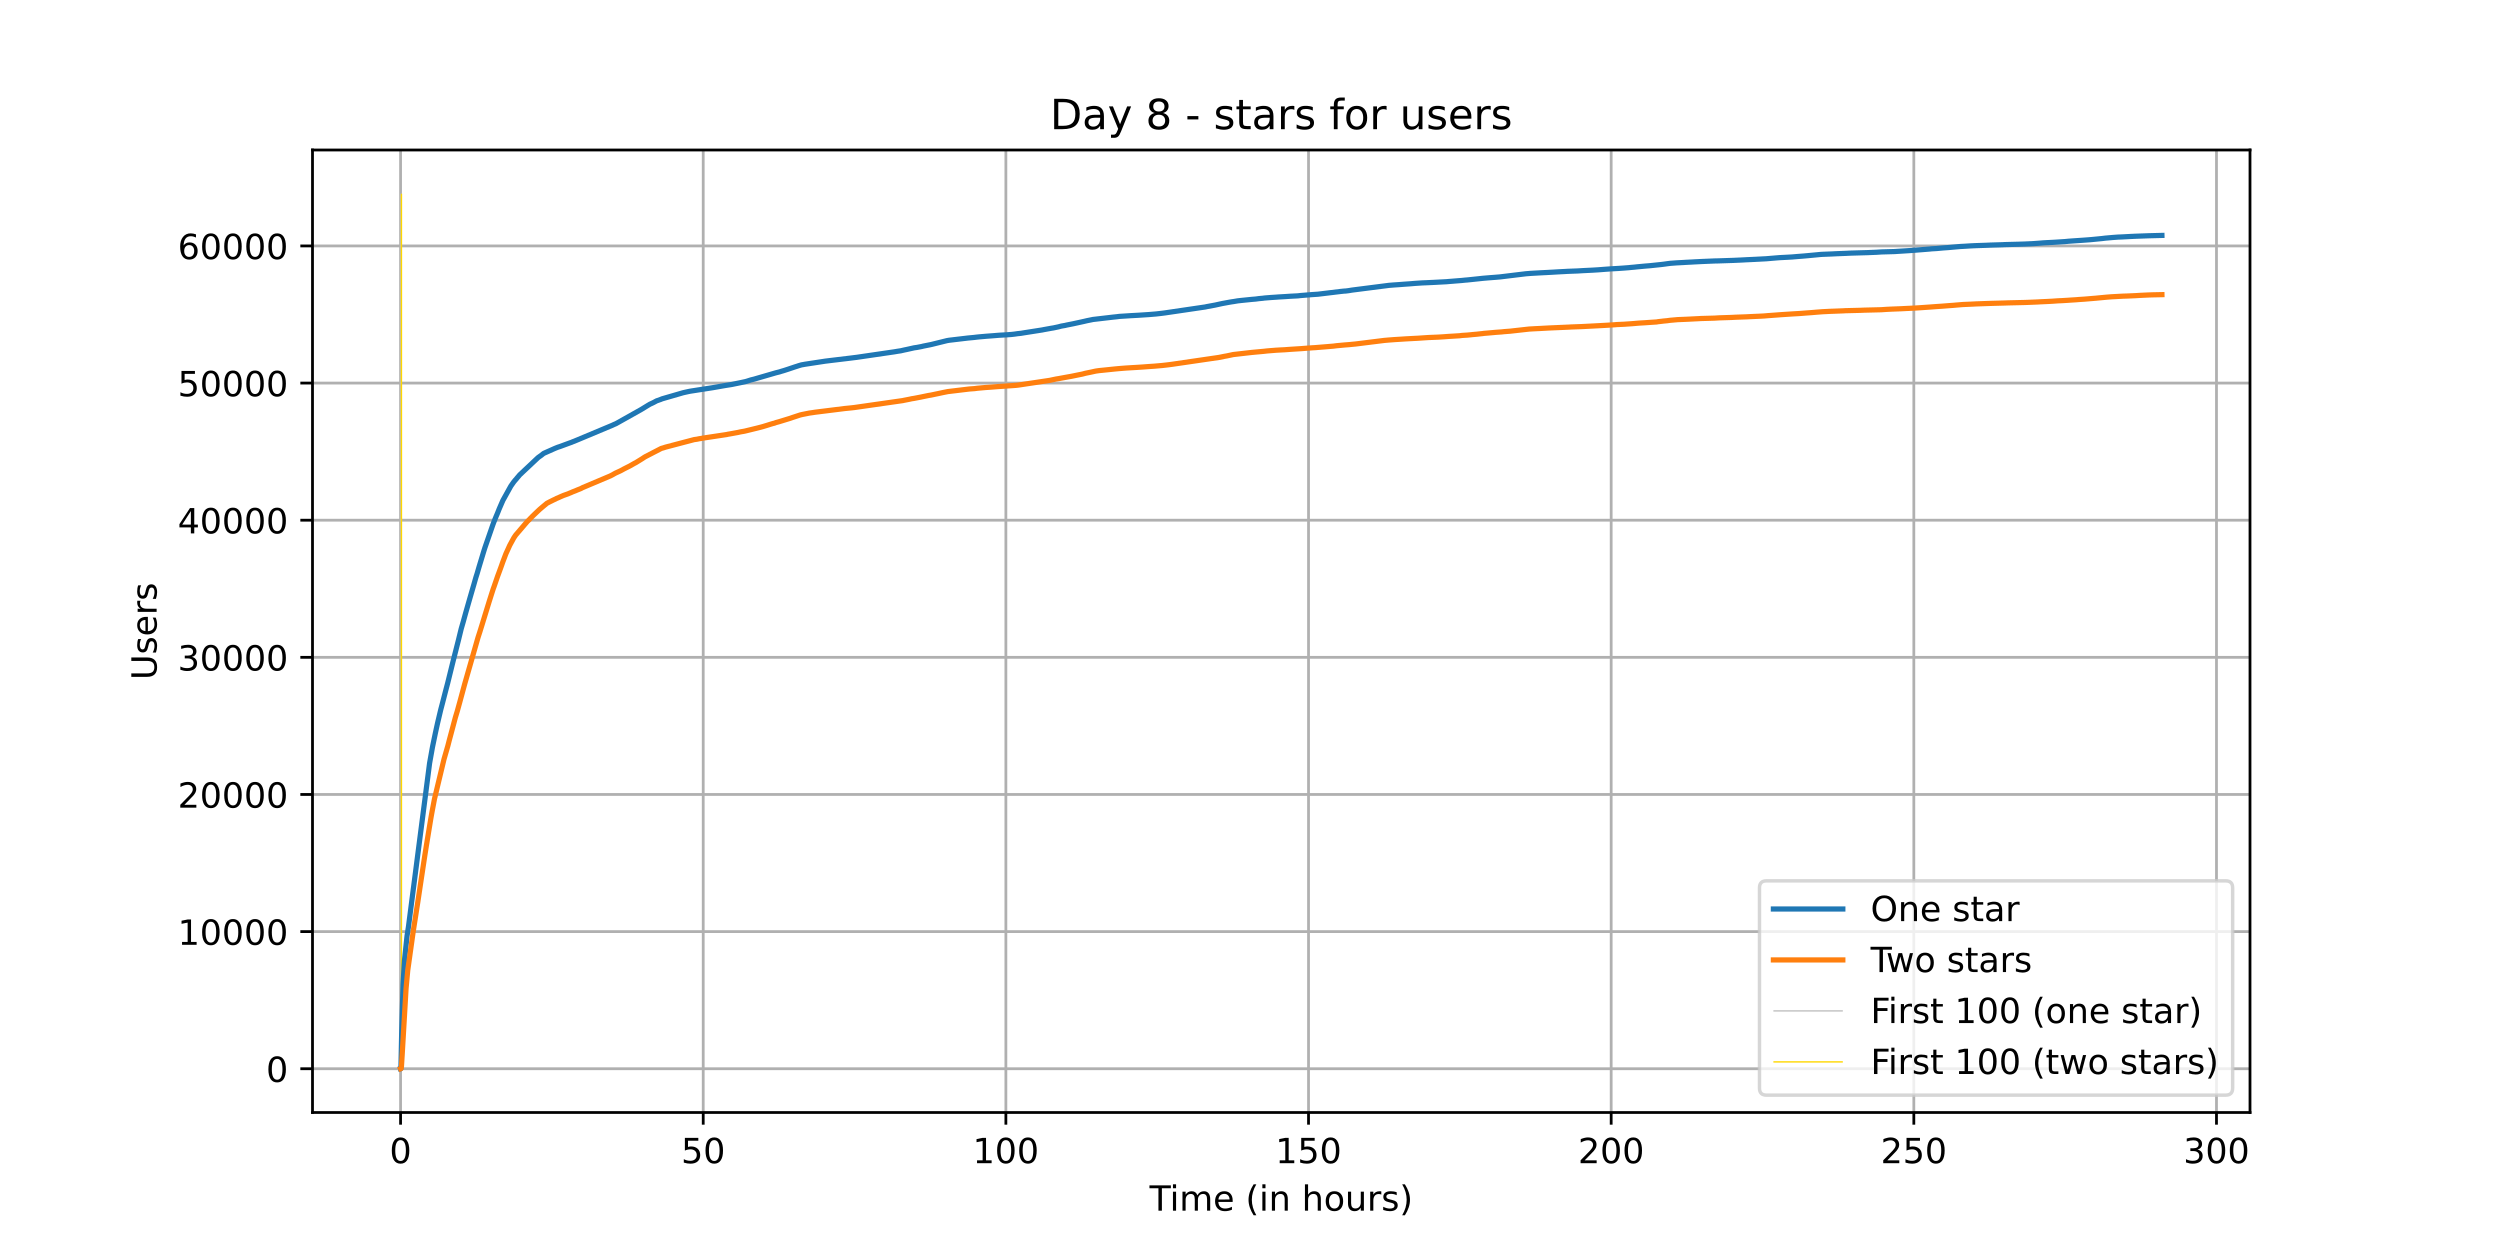 <?xml version="1.0" encoding="utf-8" standalone="no"?>
<!DOCTYPE svg PUBLIC "-//W3C//DTD SVG 1.1//EN"
  "http://www.w3.org/Graphics/SVG/1.1/DTD/svg11.dtd">
<!-- Created with matplotlib (https://matplotlib.org/) -->
<svg height="360pt" version="1.1" viewBox="0 0 720 360" width="720pt" xmlns="http://www.w3.org/2000/svg" xmlns:xlink="http://www.w3.org/1999/xlink">
 <defs>
  <style type="text/css">*{stroke-linecap:butt;stroke-linejoin:round;}</style>
 </defs>
 <g id="figure_1">
  <g id="patch_1">
   <path d="M 0 360 
L 720 360 
L 720 0 
L 0 0 
z
" style="fill:#ffffff;"/>
  </g>
  <g id="axes_1">
   <g id="patch_2">
    <path d="M 90 320.4 
L 648 320.4 
L 648 43.2 
L 90 43.2 
z
" style="fill:#ffffff;"/>
   </g>
   <g id="matplotlib.axis_1">
    <g id="xtick_1">
     <g id="line2d_1">
      <path clip-path="url(#p7a483abfdf)" d="M 115.364 320.4 
L 115.364 43.2 
" style="fill:none;stroke:#b0b0b0;stroke-linecap:square;stroke-width:0.8;"/>
     </g>
     <g id="line2d_2">
      <defs>
       <path d="M 0 0 
L 0 3.5 
" id="md5e79dc724" style="stroke:#000000;stroke-width:0.8;"/>
      </defs>
      <g>
       <use style="stroke:#000000;stroke-width:0.8;" x="115.364" xlink:href="#md5e79dc724" y="320.4"/>
      </g>
     </g>
     <g id="text_1">
      <!-- 0 -->
      <g transform="translate(112.182 334.998)scale(0.1 -0.1)">
       <defs>
        <path d="M 31.781 66.406 
Q 24.172 66.406 20.328 58.906 
Q 16.5 51.422 16.5 36.375 
Q 16.5 21.391 20.328 13.891 
Q 24.172 6.391 31.781 6.391 
Q 39.453 6.391 43.281 13.891 
Q 47.125 21.391 47.125 36.375 
Q 47.125 51.422 43.281 58.906 
Q 39.453 66.406 31.781 66.406 
z
M 31.781 74.219 
Q 44.047 74.219 50.516 64.516 
Q 56.984 54.828 56.984 36.375 
Q 56.984 17.969 50.516 8.266 
Q 44.047 -1.422 31.781 -1.422 
Q 19.531 -1.422 13.062 8.266 
Q 6.594 17.969 6.594 36.375 
Q 6.594 54.828 13.062 64.516 
Q 19.531 74.219 31.781 74.219 
z
" id="DejaVuSans-48"/>
       </defs>
       <use xlink:href="#DejaVuSans-48"/>
      </g>
     </g>
    </g>
    <g id="xtick_2">
     <g id="line2d_3">
      <path clip-path="url(#p7a483abfdf)" d="M 202.527 320.4 
L 202.527 43.2 
" style="fill:none;stroke:#b0b0b0;stroke-linecap:square;stroke-width:0.8;"/>
     </g>
     <g id="line2d_4">
      <g>
       <use style="stroke:#000000;stroke-width:0.8;" x="202.527" xlink:href="#md5e79dc724" y="320.4"/>
      </g>
     </g>
     <g id="text_2">
      <!-- 50 -->
      <g transform="translate(196.165 334.998)scale(0.1 -0.1)">
       <defs>
        <path d="M 10.797 72.906 
L 49.516 72.906 
L 49.516 64.594 
L 19.828 64.594 
L 19.828 46.734 
Q 21.969 47.469 24.109 47.828 
Q 26.266 48.188 28.422 48.188 
Q 40.625 48.188 47.75 41.5 
Q 54.891 34.812 54.891 23.391 
Q 54.891 11.625 47.562 5.094 
Q 40.234 -1.422 26.906 -1.422 
Q 22.312 -1.422 17.547 -0.641 
Q 12.797 0.141 7.719 1.703 
L 7.719 11.625 
Q 12.109 9.234 16.797 8.062 
Q 21.484 6.891 26.703 6.891 
Q 35.156 6.891 40.078 11.328 
Q 45.016 15.766 45.016 23.391 
Q 45.016 31 40.078 35.438 
Q 35.156 39.891 26.703 39.891 
Q 22.75 39.891 18.812 39.016 
Q 14.891 38.141 10.797 36.281 
z
" id="DejaVuSans-53"/>
       </defs>
       <use xlink:href="#DejaVuSans-53"/>
       <use x="63.623" xlink:href="#DejaVuSans-48"/>
      </g>
     </g>
    </g>
    <g id="xtick_3">
     <g id="line2d_5">
      <path clip-path="url(#p7a483abfdf)" d="M 289.691 320.4 
L 289.691 43.2 
" style="fill:none;stroke:#b0b0b0;stroke-linecap:square;stroke-width:0.8;"/>
     </g>
     <g id="line2d_6">
      <g>
       <use style="stroke:#000000;stroke-width:0.8;" x="289.691" xlink:href="#md5e79dc724" y="320.4"/>
      </g>
     </g>
     <g id="text_3">
      <!-- 100 -->
      <g transform="translate(280.147 334.998)scale(0.1 -0.1)">
       <defs>
        <path d="M 12.406 8.297 
L 28.516 8.297 
L 28.516 63.922 
L 10.984 60.406 
L 10.984 69.391 
L 28.422 72.906 
L 38.281 72.906 
L 38.281 8.297 
L 54.391 8.297 
L 54.391 0 
L 12.406 0 
z
" id="DejaVuSans-49"/>
       </defs>
       <use xlink:href="#DejaVuSans-49"/>
       <use x="63.623" xlink:href="#DejaVuSans-48"/>
       <use x="127.246" xlink:href="#DejaVuSans-48"/>
      </g>
     </g>
    </g>
    <g id="xtick_4">
     <g id="line2d_7">
      <path clip-path="url(#p7a483abfdf)" d="M 376.855 320.4 
L 376.855 43.2 
" style="fill:none;stroke:#b0b0b0;stroke-linecap:square;stroke-width:0.8;"/>
     </g>
     <g id="line2d_8">
      <g>
       <use style="stroke:#000000;stroke-width:0.8;" x="376.855" xlink:href="#md5e79dc724" y="320.4"/>
      </g>
     </g>
     <g id="text_4">
      <!-- 150 -->
      <g transform="translate(367.311 334.998)scale(0.1 -0.1)">
       <use xlink:href="#DejaVuSans-49"/>
       <use x="63.623" xlink:href="#DejaVuSans-53"/>
       <use x="127.246" xlink:href="#DejaVuSans-48"/>
      </g>
     </g>
    </g>
    <g id="xtick_5">
     <g id="line2d_9">
      <path clip-path="url(#p7a483abfdf)" d="M 464.018 320.4 
L 464.018 43.2 
" style="fill:none;stroke:#b0b0b0;stroke-linecap:square;stroke-width:0.8;"/>
     </g>
     <g id="line2d_10">
      <g>
       <use style="stroke:#000000;stroke-width:0.8;" x="464.018" xlink:href="#md5e79dc724" y="320.4"/>
      </g>
     </g>
     <g id="text_5">
      <!-- 200 -->
      <g transform="translate(454.475 334.998)scale(0.1 -0.1)">
       <defs>
        <path d="M 19.188 8.297 
L 53.609 8.297 
L 53.609 0 
L 7.328 0 
L 7.328 8.297 
Q 12.938 14.109 22.625 23.891 
Q 32.328 33.688 34.812 36.531 
Q 39.547 41.844 41.422 45.531 
Q 43.312 49.219 43.312 52.781 
Q 43.312 58.594 39.234 62.25 
Q 35.156 65.922 28.609 65.922 
Q 23.969 65.922 18.812 64.312 
Q 13.672 62.703 7.812 59.422 
L 7.812 69.391 
Q 13.766 71.781 18.938 73 
Q 24.125 74.219 28.422 74.219 
Q 39.75 74.219 46.484 68.547 
Q 53.219 62.891 53.219 53.422 
Q 53.219 48.922 51.531 44.891 
Q 49.859 40.875 45.406 35.406 
Q 44.188 33.984 37.641 27.219 
Q 31.109 20.453 19.188 8.297 
z
" id="DejaVuSans-50"/>
       </defs>
       <use xlink:href="#DejaVuSans-50"/>
       <use x="63.623" xlink:href="#DejaVuSans-48"/>
       <use x="127.246" xlink:href="#DejaVuSans-48"/>
      </g>
     </g>
    </g>
    <g id="xtick_6">
     <g id="line2d_11">
      <path clip-path="url(#p7a483abfdf)" d="M 551.182 320.4 
L 551.182 43.2 
" style="fill:none;stroke:#b0b0b0;stroke-linecap:square;stroke-width:0.8;"/>
     </g>
     <g id="line2d_12">
      <g>
       <use style="stroke:#000000;stroke-width:0.8;" x="551.182" xlink:href="#md5e79dc724" y="320.4"/>
      </g>
     </g>
     <g id="text_6">
      <!-- 250 -->
      <g transform="translate(541.638 334.998)scale(0.1 -0.1)">
       <use xlink:href="#DejaVuSans-50"/>
       <use x="63.623" xlink:href="#DejaVuSans-53"/>
       <use x="127.246" xlink:href="#DejaVuSans-48"/>
      </g>
     </g>
    </g>
    <g id="xtick_7">
     <g id="line2d_13">
      <path clip-path="url(#p7a483abfdf)" d="M 638.346 320.4 
L 638.346 43.2 
" style="fill:none;stroke:#b0b0b0;stroke-linecap:square;stroke-width:0.8;"/>
     </g>
     <g id="line2d_14">
      <g>
       <use style="stroke:#000000;stroke-width:0.8;" x="638.346" xlink:href="#md5e79dc724" y="320.4"/>
      </g>
     </g>
     <g id="text_7">
      <!-- 300 -->
      <g transform="translate(628.802 334.998)scale(0.1 -0.1)">
       <defs>
        <path d="M 40.578 39.312 
Q 47.656 37.797 51.625 33 
Q 55.609 28.219 55.609 21.188 
Q 55.609 10.406 48.188 4.484 
Q 40.766 -1.422 27.094 -1.422 
Q 22.516 -1.422 17.656 -0.516 
Q 12.797 0.391 7.625 2.203 
L 7.625 11.719 
Q 11.719 9.328 16.594 8.109 
Q 21.484 6.891 26.812 6.891 
Q 36.078 6.891 40.938 10.547 
Q 45.797 14.203 45.797 21.188 
Q 45.797 27.641 41.281 31.266 
Q 36.766 34.906 28.719 34.906 
L 20.219 34.906 
L 20.219 43.016 
L 29.109 43.016 
Q 36.375 43.016 40.234 45.922 
Q 44.094 48.828 44.094 54.297 
Q 44.094 59.906 40.109 62.906 
Q 36.141 65.922 28.719 65.922 
Q 24.656 65.922 20.016 65.031 
Q 15.375 64.156 9.812 62.312 
L 9.812 71.094 
Q 15.438 72.656 20.344 73.438 
Q 25.25 74.219 29.594 74.219 
Q 40.828 74.219 47.359 69.109 
Q 53.906 64.016 53.906 55.328 
Q 53.906 49.266 50.438 45.094 
Q 46.969 40.922 40.578 39.312 
z
" id="DejaVuSans-51"/>
       </defs>
       <use xlink:href="#DejaVuSans-51"/>
       <use x="63.623" xlink:href="#DejaVuSans-48"/>
       <use x="127.246" xlink:href="#DejaVuSans-48"/>
      </g>
     </g>
    </g>
    <g id="text_8">
     <!-- Time (in hours) -->
     <g transform="translate(331.072 348.677)scale(0.1 -0.1)">
      <defs>
       <path d="M -0.297 72.906 
L 61.375 72.906 
L 61.375 64.594 
L 35.5 64.594 
L 35.5 0 
L 25.594 0 
L 25.594 64.594 
L -0.297 64.594 
z
" id="DejaVuSans-84"/>
       <path d="M 9.422 54.688 
L 18.406 54.688 
L 18.406 0 
L 9.422 0 
z
M 9.422 75.984 
L 18.406 75.984 
L 18.406 64.594 
L 9.422 64.594 
z
" id="DejaVuSans-105"/>
       <path d="M 52 44.188 
Q 55.375 50.25 60.062 53.125 
Q 64.75 56 71.094 56 
Q 79.641 56 84.281 50.016 
Q 88.922 44.047 88.922 33.016 
L 88.922 0 
L 79.891 0 
L 79.891 32.719 
Q 79.891 40.578 77.094 44.375 
Q 74.312 48.188 68.609 48.188 
Q 61.625 48.188 57.562 43.547 
Q 53.516 38.922 53.516 30.906 
L 53.516 0 
L 44.484 0 
L 44.484 32.719 
Q 44.484 40.625 41.703 44.406 
Q 38.922 48.188 33.109 48.188 
Q 26.219 48.188 22.156 43.531 
Q 18.109 38.875 18.109 30.906 
L 18.109 0 
L 9.078 0 
L 9.078 54.688 
L 18.109 54.688 
L 18.109 46.188 
Q 21.188 51.219 25.484 53.609 
Q 29.781 56 35.688 56 
Q 41.656 56 45.828 52.969 
Q 50 49.953 52 44.188 
z
" id="DejaVuSans-109"/>
       <path d="M 56.203 29.594 
L 56.203 25.203 
L 14.891 25.203 
Q 15.484 15.922 20.484 11.062 
Q 25.484 6.203 34.422 6.203 
Q 39.594 6.203 44.453 7.469 
Q 49.312 8.734 54.109 11.281 
L 54.109 2.781 
Q 49.266 0.734 44.188 -0.344 
Q 39.109 -1.422 33.891 -1.422 
Q 20.797 -1.422 13.156 6.188 
Q 5.516 13.812 5.516 26.812 
Q 5.516 40.234 12.766 48.109 
Q 20.016 56 32.328 56 
Q 43.359 56 49.781 48.891 
Q 56.203 41.797 56.203 29.594 
z
M 47.219 32.234 
Q 47.125 39.594 43.094 43.984 
Q 39.062 48.391 32.422 48.391 
Q 24.906 48.391 20.391 44.141 
Q 15.875 39.891 15.188 32.172 
z
" id="DejaVuSans-101"/>
       <path id="DejaVuSans-32"/>
       <path d="M 31 75.875 
Q 24.469 64.656 21.281 53.656 
Q 18.109 42.672 18.109 31.391 
Q 18.109 20.125 21.312 9.062 
Q 24.516 -2 31 -13.188 
L 23.188 -13.188 
Q 15.875 -1.703 12.234 9.375 
Q 8.594 20.453 8.594 31.391 
Q 8.594 42.281 12.203 53.312 
Q 15.828 64.359 23.188 75.875 
z
" id="DejaVuSans-40"/>
       <path d="M 54.891 33.016 
L 54.891 0 
L 45.906 0 
L 45.906 32.719 
Q 45.906 40.484 42.875 44.328 
Q 39.844 48.188 33.797 48.188 
Q 26.516 48.188 22.312 43.547 
Q 18.109 38.922 18.109 30.906 
L 18.109 0 
L 9.078 0 
L 9.078 54.688 
L 18.109 54.688 
L 18.109 46.188 
Q 21.344 51.125 25.703 53.562 
Q 30.078 56 35.797 56 
Q 45.219 56 50.047 50.172 
Q 54.891 44.344 54.891 33.016 
z
" id="DejaVuSans-110"/>
       <path d="M 54.891 33.016 
L 54.891 0 
L 45.906 0 
L 45.906 32.719 
Q 45.906 40.484 42.875 44.328 
Q 39.844 48.188 33.797 48.188 
Q 26.516 48.188 22.312 43.547 
Q 18.109 38.922 18.109 30.906 
L 18.109 0 
L 9.078 0 
L 9.078 75.984 
L 18.109 75.984 
L 18.109 46.188 
Q 21.344 51.125 25.703 53.562 
Q 30.078 56 35.797 56 
Q 45.219 56 50.047 50.172 
Q 54.891 44.344 54.891 33.016 
z
" id="DejaVuSans-104"/>
       <path d="M 30.609 48.391 
Q 23.391 48.391 19.188 42.75 
Q 14.984 37.109 14.984 27.297 
Q 14.984 17.484 19.156 11.844 
Q 23.344 6.203 30.609 6.203 
Q 37.797 6.203 41.984 11.859 
Q 46.188 17.531 46.188 27.297 
Q 46.188 37.016 41.984 42.703 
Q 37.797 48.391 30.609 48.391 
z
M 30.609 56 
Q 42.328 56 49.016 48.375 
Q 55.719 40.766 55.719 27.297 
Q 55.719 13.875 49.016 6.219 
Q 42.328 -1.422 30.609 -1.422 
Q 18.844 -1.422 12.172 6.219 
Q 5.516 13.875 5.516 27.297 
Q 5.516 40.766 12.172 48.375 
Q 18.844 56 30.609 56 
z
" id="DejaVuSans-111"/>
       <path d="M 8.5 21.578 
L 8.5 54.688 
L 17.484 54.688 
L 17.484 21.922 
Q 17.484 14.156 20.5 10.266 
Q 23.531 6.391 29.594 6.391 
Q 36.859 6.391 41.078 11.031 
Q 45.312 15.672 45.312 23.688 
L 45.312 54.688 
L 54.297 54.688 
L 54.297 0 
L 45.312 0 
L 45.312 8.406 
Q 42.047 3.422 37.719 1 
Q 33.406 -1.422 27.688 -1.422 
Q 18.266 -1.422 13.375 4.438 
Q 8.5 10.297 8.5 21.578 
z
M 31.109 56 
z
" id="DejaVuSans-117"/>
       <path d="M 41.109 46.297 
Q 39.594 47.172 37.812 47.578 
Q 36.031 48 33.891 48 
Q 26.266 48 22.188 43.047 
Q 18.109 38.094 18.109 28.812 
L 18.109 0 
L 9.078 0 
L 9.078 54.688 
L 18.109 54.688 
L 18.109 46.188 
Q 20.953 51.172 25.484 53.578 
Q 30.031 56 36.531 56 
Q 37.453 56 38.578 55.875 
Q 39.703 55.766 41.062 55.516 
z
" id="DejaVuSans-114"/>
       <path d="M 44.281 53.078 
L 44.281 44.578 
Q 40.484 46.531 36.375 47.5 
Q 32.281 48.484 27.875 48.484 
Q 21.188 48.484 17.844 46.438 
Q 14.5 44.391 14.5 40.281 
Q 14.5 37.156 16.891 35.375 
Q 19.281 33.594 26.516 31.984 
L 29.594 31.297 
Q 39.156 29.25 43.188 25.516 
Q 47.219 21.781 47.219 15.094 
Q 47.219 7.469 41.188 3.016 
Q 35.156 -1.422 24.609 -1.422 
Q 20.219 -1.422 15.453 -0.562 
Q 10.688 0.297 5.422 2 
L 5.422 11.281 
Q 10.406 8.688 15.234 7.391 
Q 20.062 6.109 24.812 6.109 
Q 31.156 6.109 34.562 8.281 
Q 37.984 10.453 37.984 14.406 
Q 37.984 18.062 35.516 20.016 
Q 33.062 21.969 24.703 23.781 
L 21.578 24.516 
Q 13.234 26.266 9.516 29.906 
Q 5.812 33.547 5.812 39.891 
Q 5.812 47.609 11.281 51.797 
Q 16.75 56 26.812 56 
Q 31.781 56 36.172 55.266 
Q 40.578 54.547 44.281 53.078 
z
" id="DejaVuSans-115"/>
       <path d="M 8.016 75.875 
L 15.828 75.875 
Q 23.141 64.359 26.781 53.312 
Q 30.422 42.281 30.422 31.391 
Q 30.422 20.453 26.781 9.375 
Q 23.141 -1.703 15.828 -13.188 
L 8.016 -13.188 
Q 14.5 -2 17.703 9.062 
Q 20.906 20.125 20.906 31.391 
Q 20.906 42.672 17.703 53.656 
Q 14.5 64.656 8.016 75.875 
z
" id="DejaVuSans-41"/>
      </defs>
      <use xlink:href="#DejaVuSans-84"/>
      <use x="57.959" xlink:href="#DejaVuSans-105"/>
      <use x="85.742" xlink:href="#DejaVuSans-109"/>
      <use x="183.154" xlink:href="#DejaVuSans-101"/>
      <use x="244.678" xlink:href="#DejaVuSans-32"/>
      <use x="276.465" xlink:href="#DejaVuSans-40"/>
      <use x="315.479" xlink:href="#DejaVuSans-105"/>
      <use x="343.262" xlink:href="#DejaVuSans-110"/>
      <use x="406.641" xlink:href="#DejaVuSans-32"/>
      <use x="438.428" xlink:href="#DejaVuSans-104"/>
      <use x="501.807" xlink:href="#DejaVuSans-111"/>
      <use x="562.988" xlink:href="#DejaVuSans-117"/>
      <use x="626.367" xlink:href="#DejaVuSans-114"/>
      <use x="667.48" xlink:href="#DejaVuSans-115"/>
      <use x="719.58" xlink:href="#DejaVuSans-41"/>
     </g>
    </g>
   </g>
   <g id="matplotlib.axis_2">
    <g id="ytick_1">
     <g id="line2d_15">
      <path clip-path="url(#p7a483abfdf)" d="M 90 307.8 
L 648 307.8 
" style="fill:none;stroke:#b0b0b0;stroke-linecap:square;stroke-width:0.8;"/>
     </g>
     <g id="line2d_16">
      <defs>
       <path d="M 0 0 
L -3.5 0 
" id="m612508bf23" style="stroke:#000000;stroke-width:0.8;"/>
      </defs>
      <g>
       <use style="stroke:#000000;stroke-width:0.8;" x="90" xlink:href="#m612508bf23" y="307.8"/>
      </g>
     </g>
     <g id="text_9">
      <!-- 0 -->
      <g transform="translate(76.638 311.599)scale(0.1 -0.1)">
       <use xlink:href="#DejaVuSans-48"/>
      </g>
     </g>
    </g>
    <g id="ytick_2">
     <g id="line2d_17">
      <path clip-path="url(#p7a483abfdf)" d="M 90 268.305 
L 648 268.305 
" style="fill:none;stroke:#b0b0b0;stroke-linecap:square;stroke-width:0.8;"/>
     </g>
     <g id="line2d_18">
      <g>
       <use style="stroke:#000000;stroke-width:0.8;" x="90" xlink:href="#m612508bf23" y="268.305"/>
      </g>
     </g>
     <g id="text_10">
      <!-- 10000 -->
      <g transform="translate(51.188 272.104)scale(0.1 -0.1)">
       <use xlink:href="#DejaVuSans-49"/>
       <use x="63.623" xlink:href="#DejaVuSans-48"/>
       <use x="127.246" xlink:href="#DejaVuSans-48"/>
       <use x="190.869" xlink:href="#DejaVuSans-48"/>
       <use x="254.492" xlink:href="#DejaVuSans-48"/>
      </g>
     </g>
    </g>
    <g id="ytick_3">
     <g id="line2d_19">
      <path clip-path="url(#p7a483abfdf)" d="M 90 228.81 
L 648 228.81 
" style="fill:none;stroke:#b0b0b0;stroke-linecap:square;stroke-width:0.8;"/>
     </g>
     <g id="line2d_20">
      <g>
       <use style="stroke:#000000;stroke-width:0.8;" x="90" xlink:href="#m612508bf23" y="228.81"/>
      </g>
     </g>
     <g id="text_11">
      <!-- 20000 -->
      <g transform="translate(51.188 232.609)scale(0.1 -0.1)">
       <use xlink:href="#DejaVuSans-50"/>
       <use x="63.623" xlink:href="#DejaVuSans-48"/>
       <use x="127.246" xlink:href="#DejaVuSans-48"/>
       <use x="190.869" xlink:href="#DejaVuSans-48"/>
       <use x="254.492" xlink:href="#DejaVuSans-48"/>
      </g>
     </g>
    </g>
    <g id="ytick_4">
     <g id="line2d_21">
      <path clip-path="url(#p7a483abfdf)" d="M 90 189.315 
L 648 189.315 
" style="fill:none;stroke:#b0b0b0;stroke-linecap:square;stroke-width:0.8;"/>
     </g>
     <g id="line2d_22">
      <g>
       <use style="stroke:#000000;stroke-width:0.8;" x="90" xlink:href="#m612508bf23" y="189.315"/>
      </g>
     </g>
     <g id="text_12">
      <!-- 30000 -->
      <g transform="translate(51.188 193.114)scale(0.1 -0.1)">
       <use xlink:href="#DejaVuSans-51"/>
       <use x="63.623" xlink:href="#DejaVuSans-48"/>
       <use x="127.246" xlink:href="#DejaVuSans-48"/>
       <use x="190.869" xlink:href="#DejaVuSans-48"/>
       <use x="254.492" xlink:href="#DejaVuSans-48"/>
      </g>
     </g>
    </g>
    <g id="ytick_5">
     <g id="line2d_23">
      <path clip-path="url(#p7a483abfdf)" d="M 90 149.82 
L 648 149.82 
" style="fill:none;stroke:#b0b0b0;stroke-linecap:square;stroke-width:0.8;"/>
     </g>
     <g id="line2d_24">
      <g>
       <use style="stroke:#000000;stroke-width:0.8;" x="90" xlink:href="#m612508bf23" y="149.82"/>
      </g>
     </g>
     <g id="text_13">
      <!-- 40000 -->
      <g transform="translate(51.188 153.619)scale(0.1 -0.1)">
       <defs>
        <path d="M 37.797 64.312 
L 12.891 25.391 
L 37.797 25.391 
z
M 35.203 72.906 
L 47.609 72.906 
L 47.609 25.391 
L 58.016 25.391 
L 58.016 17.188 
L 47.609 17.188 
L 47.609 0 
L 37.797 0 
L 37.797 17.188 
L 4.891 17.188 
L 4.891 26.703 
z
" id="DejaVuSans-52"/>
       </defs>
       <use xlink:href="#DejaVuSans-52"/>
       <use x="63.623" xlink:href="#DejaVuSans-48"/>
       <use x="127.246" xlink:href="#DejaVuSans-48"/>
       <use x="190.869" xlink:href="#DejaVuSans-48"/>
       <use x="254.492" xlink:href="#DejaVuSans-48"/>
      </g>
     </g>
    </g>
    <g id="ytick_6">
     <g id="line2d_25">
      <path clip-path="url(#p7a483abfdf)" d="M 90 110.324 
L 648 110.324 
" style="fill:none;stroke:#b0b0b0;stroke-linecap:square;stroke-width:0.8;"/>
     </g>
     <g id="line2d_26">
      <g>
       <use style="stroke:#000000;stroke-width:0.8;" x="90" xlink:href="#m612508bf23" y="110.324"/>
      </g>
     </g>
     <g id="text_14">
      <!-- 50000 -->
      <g transform="translate(51.188 114.124)scale(0.1 -0.1)">
       <use xlink:href="#DejaVuSans-53"/>
       <use x="63.623" xlink:href="#DejaVuSans-48"/>
       <use x="127.246" xlink:href="#DejaVuSans-48"/>
       <use x="190.869" xlink:href="#DejaVuSans-48"/>
       <use x="254.492" xlink:href="#DejaVuSans-48"/>
      </g>
     </g>
    </g>
    <g id="ytick_7">
     <g id="line2d_27">
      <path clip-path="url(#p7a483abfdf)" d="M 90 70.829 
L 648 70.829 
" style="fill:none;stroke:#b0b0b0;stroke-linecap:square;stroke-width:0.8;"/>
     </g>
     <g id="line2d_28">
      <g>
       <use style="stroke:#000000;stroke-width:0.8;" x="90" xlink:href="#m612508bf23" y="70.829"/>
      </g>
     </g>
     <g id="text_15">
      <!-- 60000 -->
      <g transform="translate(51.188 74.628)scale(0.1 -0.1)">
       <defs>
        <path d="M 33.016 40.375 
Q 26.375 40.375 22.484 35.828 
Q 18.609 31.297 18.609 23.391 
Q 18.609 15.531 22.484 10.953 
Q 26.375 6.391 33.016 6.391 
Q 39.656 6.391 43.531 10.953 
Q 47.406 15.531 47.406 23.391 
Q 47.406 31.297 43.531 35.828 
Q 39.656 40.375 33.016 40.375 
z
M 52.594 71.297 
L 52.594 62.312 
Q 48.875 64.062 45.094 64.984 
Q 41.312 65.922 37.594 65.922 
Q 27.828 65.922 22.672 59.328 
Q 17.531 52.734 16.797 39.406 
Q 19.672 43.656 24.016 45.922 
Q 28.375 48.188 33.594 48.188 
Q 44.578 48.188 50.953 41.516 
Q 57.328 34.859 57.328 23.391 
Q 57.328 12.156 50.688 5.359 
Q 44.047 -1.422 33.016 -1.422 
Q 20.359 -1.422 13.672 8.266 
Q 6.984 17.969 6.984 36.375 
Q 6.984 53.656 15.188 63.938 
Q 23.391 74.219 37.203 74.219 
Q 40.922 74.219 44.703 73.484 
Q 48.484 72.75 52.594 71.297 
z
" id="DejaVuSans-54"/>
       </defs>
       <use xlink:href="#DejaVuSans-54"/>
       <use x="63.623" xlink:href="#DejaVuSans-48"/>
       <use x="127.246" xlink:href="#DejaVuSans-48"/>
       <use x="190.869" xlink:href="#DejaVuSans-48"/>
       <use x="254.492" xlink:href="#DejaVuSans-48"/>
      </g>
     </g>
    </g>
    <g id="text_16">
     <!-- Users -->
     <g transform="translate(45.108 195.801)rotate(-90)scale(0.1 -0.1)">
      <defs>
       <path d="M 8.688 72.906 
L 18.609 72.906 
L 18.609 28.609 
Q 18.609 16.891 22.844 11.734 
Q 27.094 6.594 36.625 6.594 
Q 46.094 6.594 50.344 11.734 
Q 54.594 16.891 54.594 28.609 
L 54.594 72.906 
L 64.5 72.906 
L 64.5 27.391 
Q 64.5 13.141 57.438 5.859 
Q 50.391 -1.422 36.625 -1.422 
Q 22.797 -1.422 15.734 5.859 
Q 8.688 13.141 8.688 27.391 
z
" id="DejaVuSans-85"/>
      </defs>
      <use xlink:href="#DejaVuSans-85"/>
      <use x="73.193" xlink:href="#DejaVuSans-115"/>
      <use x="125.293" xlink:href="#DejaVuSans-101"/>
      <use x="186.816" xlink:href="#DejaVuSans-114"/>
      <use x="227.93" xlink:href="#DejaVuSans-115"/>
     </g>
    </g>
   </g>
   <g id="LineCollection_1">
    <path clip-path="url(#p7a483abfdf)" d="M 115.474 307.8 
L 115.474 55.8 
" style="fill:none;stroke:#c0c0c0;stroke-width:0.4;"/>
   </g>
   <g id="LineCollection_2">
    <path clip-path="url(#p7a483abfdf)" d="M 115.618 307.8 
L 115.618 55.8 
" style="fill:none;stroke:#ffd700;stroke-width:0.4;"/>
   </g>
   <g id="line2d_29">
    <path clip-path="url(#p7a483abfdf)" d="M 115.364 307.8 
L 115.416 307.792 
L 115.474 307.196 
L 115.675 297.764 
L 116.078 283.483 
L 116.481 276.658 
L 117.23 269.545 
L 117.633 266.926 
L 123.721 219.801 
L 124.556 215.14 
L 125.391 211.108 
L 125.996 208.351 
L 126.947 204.335 
L 127.407 202.593 
L 128.386 198.797 
L 128.934 196.724 
L 130.086 192.052 
L 130.518 190.31 
L 132.015 184.421 
L 132.821 181.119 
L 133.426 179.022 
L 134.118 176.51 
L 135.269 172.486 
L 135.673 171.092 
L 136.422 168.52 
L 137.056 166.293 
L 137.401 165.219 
L 137.92 163.422 
L 139.331 158.757 
L 139.676 157.671 
L 141.952 151.099 
L 142.269 150.254 
L 142.873 148.761 
L 143.219 147.951 
L 143.536 147.161 
L 143.737 146.644 
L 144.832 144.116 
L 147.107 140.017 
L 147.913 138.864 
L 148.432 138.22 
L 148.576 138.089 
L 148.979 137.58 
L 149.383 137.118 
L 149.671 136.766 
L 154.942 131.806 
L 155.288 131.553 
L 155.892 131.126 
L 156.353 130.751 
L 156.612 130.562 
L 159.779 129.152 
L 160.643 128.804 
L 161.219 128.619 
L 164.214 127.517 
L 164.501 127.422 
L 165.019 127.201 
L 165.336 127.09 
L 176.426 122.449 
L 176.713 122.307 
L 177.404 122.011 
L 184.691 117.923 
L 186.592 116.758 
L 187.197 116.399 
L 187.744 116.154 
L 188.263 115.901 
L 189.098 115.451 
L 190.366 115.001 
L 190.653 114.87 
L 196.73 113.109 
L 197.018 113.042 
L 198.285 112.761 
L 198.833 112.655 
L 205.031 111.691 
L 205.493 111.616 
L 208.154 111.146 
L 209.161 110.976 
L 209.853 110.869 
L 210.774 110.723 
L 211.293 110.613 
L 212.819 110.301 
L 213.165 110.23 
L 214.604 109.922 
L 215.04 109.807 
L 216.25 109.42 
L 217.172 109.195 
L 217.488 109.1 
L 223.25 107.425 
L 223.566 107.339 
L 224.489 107.109 
L 225.036 106.932 
L 225.756 106.722 
L 227.082 106.292 
L 228.984 105.652 
L 229.301 105.553 
L 229.619 105.455 
L 229.907 105.352 
L 230.829 105.083 
L 231.405 104.985 
L 231.751 104.918 
L 237.772 103.997 
L 238.031 103.97 
L 238.924 103.859 
L 245.058 103.12 
L 245.922 103.01 
L 246.642 102.923 
L 257.562 101.327 
L 258.599 101.15 
L 259.376 101.039 
L 260.528 100.774 
L 261.075 100.664 
L 263.292 100.17 
L 264.069 100.06 
L 265.451 99.795 
L 265.883 99.684 
L 267.467 99.368 
L 267.813 99.301 
L 268.302 99.195 
L 272.71 98.105 
L 273.343 97.994 
L 278.787 97.35 
L 279.911 97.244 
L 280.516 97.188 
L 281.379 97.082 
L 282.041 97.015 
L 284.172 96.829 
L 285.669 96.718 
L 287.713 96.552 
L 289.671 96.442 
L 291.287 96.327 
L 292.208 96.221 
L 293.043 96.098 
L 293.993 96 
L 294.281 95.952 
L 294.943 95.842 
L 300.213 95.016 
L 300.558 94.941 
L 302.89 94.518 
L 303.351 94.447 
L 304.82 94.135 
L 305.655 93.914 
L 306.749 93.725 
L 307.209 93.614 
L 309.023 93.255 
L 310.981 92.828 
L 312.306 92.536 
L 312.997 92.37 
L 314.465 92.074 
L 314.724 92.014 
L 320.569 91.331 
L 321.635 91.221 
L 322.383 91.122 
L 324.139 91.011 
L 325.697 90.909 
L 327.77 90.798 
L 329.267 90.699 
L 330.937 90.589 
L 332.924 90.423 
L 333.874 90.316 
L 334.594 90.233 
L 335.458 90.123 
L 347.149 88.401 
L 347.524 88.314 
L 349.942 87.867 
L 351.958 87.425 
L 354.175 87.018 
L 354.665 86.935 
L 355.413 86.825 
L 356.45 86.647 
L 357.429 86.536 
L 360.452 86.228 
L 361.69 86.122 
L 362.525 86.007 
L 363.706 85.897 
L 364.137 85.833 
L 366.067 85.679 
L 367.679 85.573 
L 368.226 85.529 
L 370.127 85.419 
L 371.653 85.316 
L 373.784 85.206 
L 374.475 85.123 
L 375.828 85.012 
L 377.902 84.842 
L 379.572 84.732 
L 386.054 83.946 
L 387.062 83.839 
L 387.552 83.815 
L 388.386 83.709 
L 389.423 83.539 
L 400.051 82.18 
L 401.434 82.07 
L 402.96 81.967 
L 404.371 81.856 
L 406.013 81.742 
L 407.251 81.639 
L 407.596 81.611 
L 409.181 81.505 
L 409.699 81.473 
L 410.851 81.426 
L 413.186 81.315 
L 414.485 81.244 
L 416.588 81.134 
L 417.193 81.078 
L 418.546 80.972 
L 419.122 80.924 
L 420.965 80.778 
L 422.001 80.671 
L 422.577 80.628 
L 425.917 80.277 
L 426.925 80.166 
L 427.53 80.111 
L 428.854 80 
L 430.697 79.858 
L 432.022 79.747 
L 432.771 79.656 
L 439.425 78.847 
L 440.779 78.736 
L 442.161 78.657 
L 444.119 78.547 
L 445.358 78.487 
L 447.374 78.377 
L 448.814 78.29 
L 450.858 78.183 
L 451.405 78.148 
L 454.342 78.037 
L 455.81 77.946 
L 458.027 77.836 
L 458.488 77.816 
L 460.302 77.705 
L 462.087 77.567 
L 463.555 77.461 
L 464.103 77.421 
L 466.091 77.31 
L 467.674 77.2 
L 469.085 77.089 
L 469.719 77.022 
L 470.899 76.919 
L 471.303 76.868 
L 473.78 76.635 
L 475.163 76.524 
L 478.534 76.169 
L 479.369 76.062 
L 480.204 75.944 
L 481.097 75.833 
L 482.854 75.703 
L 484.899 75.596 
L 485.446 75.557 
L 487.492 75.454 
L 487.837 75.43 
L 489.996 75.32 
L 491.177 75.269 
L 493.855 75.158 
L 494.805 75.138 
L 498.062 75.028 
L 499.099 74.996 
L 501.575 74.885 
L 502.928 74.81 
L 505.289 74.7 
L 506.585 74.633 
L 508.687 74.522 
L 510.703 74.352 
L 512.028 74.242 
L 512.603 74.198 
L 514.734 74.088 
L 516.117 74.009 
L 517.413 73.898 
L 519.285 73.752 
L 520.524 73.641 
L 523.175 73.393 
L 524.299 73.282 
L 524.817 73.25 
L 527.581 73.14 
L 528.877 73.073 
L 531.67 72.962 
L 532.937 72.899 
L 536.737 72.788 
L 537.745 72.761 
L 540.423 72.65 
L 541.891 72.555 
L 545.721 72.445 
L 546.268 72.405 
L 547.737 72.314 
L 549.493 72.204 
L 551.105 72.089 
L 552.487 71.979 
L 554.388 71.829 
L 555.712 71.722 
L 556.375 71.655 
L 557.786 71.572 
L 558.996 71.461 
L 559.601 71.406 
L 561.128 71.295 
L 563.346 71.098 
L 564.613 70.987 
L 565.939 70.916 
L 567.668 70.806 
L 568.877 70.75 
L 572.074 70.64 
L 573.283 70.584 
L 576.767 70.478 
L 577.286 70.446 
L 581.518 70.336 
L 582.008 70.316 
L 583.016 70.288 
L 585.434 70.178 
L 587.076 70.059 
L 588.4 69.949 
L 588.919 69.917 
L 591.107 69.806 
L 592.517 69.723 
L 594.159 69.613 
L 594.649 69.585 
L 595.743 69.475 
L 597.356 69.36 
L 598.997 69.249 
L 600.667 69.131 
L 602.049 69.024 
L 602.654 68.969 
L 605.418 68.697 
L 606.311 68.586 
L 608.47 68.396 
L 609.939 68.286 
L 611.062 68.242 
L 613.106 68.132 
L 613.624 68.104 
L 614.862 68.045 
L 617.857 67.934 
L 618.951 67.895 
L 622.636 67.8 
L 622.636 67.8 
" style="fill:none;stroke:#1f77b4;stroke-linecap:square;stroke-width:1.5;"/>
   </g>
   <g id="line2d_30">
    <path clip-path="url(#p7a483abfdf)" d="M 115.364 307.8 
L 115.531 307.725 
L 115.618 307.144 
L 115.819 303.91 
L 116.942 284.735 
L 117.431 279.45 
L 119.016 268.175 
L 119.505 265.062 
L 120.342 259.683 
L 121.325 253.139 
L 122.308 246.634 
L 122.828 243.344 
L 123.491 239.3 
L 124.066 235.804 
L 124.383 234.023 
L 125.132 230.085 
L 127.868 218.667 
L 128.991 214.761 
L 129.366 213.296 
L 130.028 210.828 
L 131.151 206.61 
L 131.698 204.805 
L 132.418 202.202 
L 133.83 196.992 
L 137.661 183.623 
L 138.15 182.115 
L 138.841 179.891 
L 139.475 177.818 
L 140.887 173.232 
L 141.693 170.693 
L 142.068 169.535 
L 142.298 168.908 
L 143.334 165.898 
L 143.623 165.124 
L 144.4 162.995 
L 144.774 161.929 
L 145.696 159.492 
L 146.214 158.362 
L 146.819 157.031 
L 147.971 154.918 
L 148.288 154.44 
L 148.518 154.105 
L 151.86 150.191 
L 152.35 149.733 
L 152.638 149.413 
L 153.415 148.619 
L 154.481 147.592 
L 155.432 146.695 
L 156.238 146.008 
L 157.504 144.954 
L 158.368 144.5 
L 158.685 144.349 
L 159.405 143.986 
L 159.952 143.741 
L 160.24 143.575 
L 160.96 143.279 
L 161.277 143.121 
L 162.284 142.687 
L 163.58 142.229 
L 164.069 142.019 
L 164.501 141.849 
L 164.818 141.695 
L 165.739 141.34 
L 166.258 141.115 
L 167.064 140.799 
L 167.323 140.688 
L 167.812 140.428 
L 175.735 137.082 
L 176.483 136.699 
L 176.829 136.494 
L 177.318 136.229 
L 177.923 135.953 
L 178.499 135.688 
L 178.815 135.534 
L 179.593 135.108 
L 180.025 134.886 
L 181.378 134.207 
L 182.56 133.532 
L 182.791 133.405 
L 183.107 133.247 
L 185.008 132.074 
L 185.498 131.743 
L 185.843 131.533 
L 190.423 129.16 
L 191.114 128.962 
L 191.662 128.78 
L 199.927 126.604 
L 200.734 126.494 
L 201.338 126.363 
L 202.059 126.257 
L 202.578 126.158 
L 209.277 125.147 
L 209.651 125.06 
L 210.313 124.949 
L 212.646 124.523 
L 213.049 124.424 
L 213.596 124.318 
L 214.057 124.246 
L 214.604 124.136 
L 218.064 123.291 
L 218.986 123.054 
L 219.793 122.836 
L 220.139 122.726 
L 220.801 122.528 
L 221.953 122.165 
L 222.645 121.96 
L 223.019 121.877 
L 223.451 121.707 
L 224.344 121.462 
L 227.63 120.455 
L 228.264 120.23 
L 230.455 119.511 
L 231.088 119.365 
L 232.731 119.037 
L 233.077 118.966 
L 233.854 118.859 
L 234.776 118.717 
L 243.244 117.659 
L 244.367 117.548 
L 245.001 117.485 
L 246.008 117.374 
L 259.981 115.372 
L 260.24 115.313 
L 261.968 114.973 
L 262.543 114.843 
L 263.263 114.732 
L 265.192 114.361 
L 265.768 114.238 
L 267.439 113.895 
L 268.13 113.784 
L 269.513 113.492 
L 270.06 113.381 
L 271.471 113.077 
L 272.969 112.777 
L 279.162 112.031 
L 280.688 111.92 
L 281.494 111.813 
L 283.769 111.608 
L 285.352 111.501 
L 285.928 111.454 
L 287.195 111.351 
L 287.54 111.324 
L 289.239 111.221 
L 289.614 111.181 
L 291.056 111.091 
L 292.611 110.98 
L 293.331 110.897 
L 302.315 109.546 
L 304.157 109.159 
L 304.849 109.049 
L 307.353 108.591 
L 308.534 108.381 
L 310.117 108.057 
L 311.73 107.734 
L 312.594 107.504 
L 314.206 107.173 
L 315.444 106.9 
L 315.761 106.845 
L 316.567 106.73 
L 317.69 106.62 
L 321.116 106.264 
L 322.296 106.154 
L 324.168 106.004 
L 325.956 105.893 
L 327.338 105.814 
L 329.037 105.703 
L 330.764 105.573 
L 332.406 105.463 
L 334.68 105.265 
L 335.602 105.162 
L 336.005 105.115 
L 336.725 105.028 
L 337.56 104.918 
L 351.036 102.943 
L 352.649 102.619 
L 353.282 102.512 
L 355.183 102.109 
L 360.452 101.505 
L 361.633 101.395 
L 363.936 101.185 
L 364.858 101.079 
L 365.433 101.027 
L 366.844 100.917 
L 367.449 100.865 
L 369.321 100.759 
L 369.781 100.743 
L 371.538 100.613 
L 373.265 100.502 
L 374.762 100.407 
L 376.634 100.261 
L 378.19 100.15 
L 378.679 100.127 
L 380.639 99.965 
L 382.023 99.854 
L 384.038 99.684 
L 384.873 99.574 
L 387.293 99.349 
L 388.675 99.242 
L 389.308 99.175 
L 390.46 99.064 
L 398.64 98.045 
L 399.878 97.935 
L 401.664 97.8 
L 403.45 97.69 
L 404.948 97.591 
L 407.021 97.481 
L 408.287 97.417 
L 409.929 97.307 
L 411.427 97.208 
L 414.168 97.097 
L 415.667 97.003 
L 417.164 96.892 
L 418.604 96.805 
L 420.331 96.699 
L 421.08 96.604 
L 422.548 96.513 
L 423.671 96.406 
L 424.075 96.359 
L 425.312 96.252 
L 426.004 96.173 
L 427.012 96.067 
L 427.328 96.015 
L 428.653 95.905 
L 430.899 95.703 
L 432.483 95.593 
L 433.174 95.514 
L 434.988 95.375 
L 435.939 95.265 
L 440.404 94.767 
L 442.363 94.657 
L 443.572 94.601 
L 445.531 94.491 
L 446.05 94.463 
L 448.583 94.353 
L 449.764 94.301 
L 452.067 94.199 
L 452.412 94.171 
L 455.465 94.06 
L 456.731 93.997 
L 458.834 93.887 
L 460.129 93.819 
L 462.144 93.709 
L 463.555 93.626 
L 465.168 93.519 
L 465.544 93.48 
L 467.933 93.373 
L 468.279 93.341 
L 469.949 93.231 
L 471.994 93.057 
L 473.809 92.947 
L 475.394 92.836 
L 477.093 92.725 
L 477.583 92.638 
L 478.592 92.528 
L 479.024 92.469 
L 480.147 92.362 
L 480.953 92.251 
L 483.171 92.054 
L 485.878 91.943 
L 487.174 91.876 
L 489.334 91.766 
L 489.853 91.734 
L 493.74 91.623 
L 495.179 91.537 
L 498.609 91.426 
L 499.905 91.359 
L 502.957 91.248 
L 504.253 91.181 
L 506.758 91.071 
L 508.082 90.999 
L 509.292 90.893 
L 509.811 90.861 
L 511.279 90.751 
L 513.064 90.616 
L 514.763 90.506 
L 516.232 90.411 
L 518.133 90.3 
L 518.68 90.261 
L 520.092 90.15 
L 521.849 90.02 
L 523.146 89.909 
L 524.904 89.775 
L 527.092 89.664 
L 528.186 89.625 
L 530.921 89.518 
L 531.439 89.483 
L 535.758 89.372 
L 536.91 89.325 
L 541.373 89.214 
L 541.833 89.198 
L 543.474 89.088 
L 544.713 89.029 
L 547.535 88.918 
L 548.831 88.851 
L 551.192 88.74 
L 552.66 88.649 
L 554.272 88.539 
L 555.856 88.428 
L 557.584 88.298 
L 559.255 88.187 
L 561.156 88.037 
L 562.684 87.927 
L 563.318 87.867 
L 565.306 87.702 
L 567.869 87.591 
L 569.165 87.524 
L 572.247 87.413 
L 573.312 87.378 
L 577.286 87.267 
L 578.38 87.228 
L 583.073 87.117 
L 584.168 87.078 
L 586.759 86.971 
L 587.508 86.927 
L 589.84 86.817 
L 591.164 86.746 
L 592.69 86.635 
L 593.871 86.584 
L 595.656 86.477 
L 596.233 86.434 
L 597.989 86.323 
L 598.594 86.268 
L 600.293 86.157 
L 602.28 85.991 
L 603.576 85.885 
L 604.209 85.822 
L 606.714 85.585 
L 608.125 85.474 
L 609.449 85.403 
L 611.493 85.292 
L 612.53 85.261 
L 615.006 85.15 
L 616.446 85.063 
L 618.778 84.953 
L 619.844 84.917 
L 622.636 84.858 
L 622.636 84.858 
" style="fill:none;stroke:#ff7f0e;stroke-linecap:square;stroke-width:1.5;"/>
   </g>
   <g id="patch_3">
    <path d="M 90 320.4 
L 90 43.2 
" style="fill:none;stroke:#000000;stroke-linecap:square;stroke-linejoin:miter;stroke-width:0.8;"/>
   </g>
   <g id="patch_4">
    <path d="M 648 320.4 
L 648 43.2 
" style="fill:none;stroke:#000000;stroke-linecap:square;stroke-linejoin:miter;stroke-width:0.8;"/>
   </g>
   <g id="patch_5">
    <path d="M 90 320.4 
L 648 320.4 
" style="fill:none;stroke:#000000;stroke-linecap:square;stroke-linejoin:miter;stroke-width:0.8;"/>
   </g>
   <g id="patch_6">
    <path d="M 90 43.2 
L 648 43.2 
" style="fill:none;stroke:#000000;stroke-linecap:square;stroke-linejoin:miter;stroke-width:0.8;"/>
   </g>
   <g id="text_17">
    <!-- Day 8 - stars for users -->
    <g transform="translate(302.426 37.2)scale(0.12 -0.12)">
     <defs>
      <path d="M 19.672 64.797 
L 19.672 8.109 
L 31.594 8.109 
Q 46.688 8.109 53.688 14.938 
Q 60.688 21.781 60.688 36.531 
Q 60.688 51.172 53.688 57.984 
Q 46.688 64.797 31.594 64.797 
z
M 9.812 72.906 
L 30.078 72.906 
Q 51.266 72.906 61.172 64.094 
Q 71.094 55.281 71.094 36.531 
Q 71.094 17.672 61.125 8.828 
Q 51.172 0 30.078 0 
L 9.812 0 
z
" id="DejaVuSans-68"/>
      <path d="M 34.281 27.484 
Q 23.391 27.484 19.188 25 
Q 14.984 22.516 14.984 16.5 
Q 14.984 11.719 18.141 8.906 
Q 21.297 6.109 26.703 6.109 
Q 34.188 6.109 38.703 11.406 
Q 43.219 16.703 43.219 25.484 
L 43.219 27.484 
z
M 52.203 31.203 
L 52.203 0 
L 43.219 0 
L 43.219 8.297 
Q 40.141 3.328 35.547 0.953 
Q 30.953 -1.422 24.312 -1.422 
Q 15.922 -1.422 10.953 3.297 
Q 6 8.016 6 15.922 
Q 6 25.141 12.172 29.828 
Q 18.359 34.516 30.609 34.516 
L 43.219 34.516 
L 43.219 35.406 
Q 43.219 41.609 39.141 45 
Q 35.062 48.391 27.688 48.391 
Q 23 48.391 18.547 47.266 
Q 14.109 46.141 10.016 43.891 
L 10.016 52.203 
Q 14.938 54.109 19.578 55.047 
Q 24.219 56 28.609 56 
Q 40.484 56 46.344 49.844 
Q 52.203 43.703 52.203 31.203 
z
" id="DejaVuSans-97"/>
      <path d="M 32.172 -5.078 
Q 28.375 -14.844 24.75 -17.812 
Q 21.141 -20.797 15.094 -20.797 
L 7.906 -20.797 
L 7.906 -13.281 
L 13.188 -13.281 
Q 16.891 -13.281 18.938 -11.516 
Q 21 -9.766 23.484 -3.219 
L 25.094 0.875 
L 2.984 54.688 
L 12.5 54.688 
L 29.594 11.922 
L 46.688 54.688 
L 56.203 54.688 
z
" id="DejaVuSans-121"/>
      <path d="M 31.781 34.625 
Q 24.75 34.625 20.719 30.859 
Q 16.703 27.094 16.703 20.516 
Q 16.703 13.922 20.719 10.156 
Q 24.75 6.391 31.781 6.391 
Q 38.812 6.391 42.859 10.172 
Q 46.922 13.969 46.922 20.516 
Q 46.922 27.094 42.891 30.859 
Q 38.875 34.625 31.781 34.625 
z
M 21.922 38.812 
Q 15.578 40.375 12.031 44.719 
Q 8.5 49.078 8.5 55.328 
Q 8.5 64.062 14.719 69.141 
Q 20.953 74.219 31.781 74.219 
Q 42.672 74.219 48.875 69.141 
Q 55.078 64.062 55.078 55.328 
Q 55.078 49.078 51.531 44.719 
Q 48 40.375 41.703 38.812 
Q 48.828 37.156 52.797 32.312 
Q 56.781 27.484 56.781 20.516 
Q 56.781 9.906 50.312 4.234 
Q 43.844 -1.422 31.781 -1.422 
Q 19.734 -1.422 13.25 4.234 
Q 6.781 9.906 6.781 20.516 
Q 6.781 27.484 10.781 32.312 
Q 14.797 37.156 21.922 38.812 
z
M 18.312 54.391 
Q 18.312 48.734 21.844 45.562 
Q 25.391 42.391 31.781 42.391 
Q 38.141 42.391 41.719 45.562 
Q 45.312 48.734 45.312 54.391 
Q 45.312 60.062 41.719 63.234 
Q 38.141 66.406 31.781 66.406 
Q 25.391 66.406 21.844 63.234 
Q 18.312 60.062 18.312 54.391 
z
" id="DejaVuSans-56"/>
      <path d="M 4.891 31.391 
L 31.203 31.391 
L 31.203 23.391 
L 4.891 23.391 
z
" id="DejaVuSans-45"/>
      <path d="M 18.312 70.219 
L 18.312 54.688 
L 36.812 54.688 
L 36.812 47.703 
L 18.312 47.703 
L 18.312 18.016 
Q 18.312 11.328 20.141 9.422 
Q 21.969 7.516 27.594 7.516 
L 36.812 7.516 
L 36.812 0 
L 27.594 0 
Q 17.188 0 13.234 3.875 
Q 9.281 7.766 9.281 18.016 
L 9.281 47.703 
L 2.688 47.703 
L 2.688 54.688 
L 9.281 54.688 
L 9.281 70.219 
z
" id="DejaVuSans-116"/>
      <path d="M 37.109 75.984 
L 37.109 68.5 
L 28.516 68.5 
Q 23.688 68.5 21.797 66.547 
Q 19.922 64.594 19.922 59.516 
L 19.922 54.688 
L 34.719 54.688 
L 34.719 47.703 
L 19.922 47.703 
L 19.922 0 
L 10.891 0 
L 10.891 47.703 
L 2.297 47.703 
L 2.297 54.688 
L 10.891 54.688 
L 10.891 58.5 
Q 10.891 67.625 15.141 71.797 
Q 19.391 75.984 28.609 75.984 
z
" id="DejaVuSans-102"/>
     </defs>
     <use xlink:href="#DejaVuSans-68"/>
     <use x="77.002" xlink:href="#DejaVuSans-97"/>
     <use x="138.281" xlink:href="#DejaVuSans-121"/>
     <use x="197.461" xlink:href="#DejaVuSans-32"/>
     <use x="229.248" xlink:href="#DejaVuSans-56"/>
     <use x="292.871" xlink:href="#DejaVuSans-32"/>
     <use x="324.658" xlink:href="#DejaVuSans-45"/>
     <use x="360.742" xlink:href="#DejaVuSans-32"/>
     <use x="392.529" xlink:href="#DejaVuSans-115"/>
     <use x="444.629" xlink:href="#DejaVuSans-116"/>
     <use x="483.838" xlink:href="#DejaVuSans-97"/>
     <use x="545.117" xlink:href="#DejaVuSans-114"/>
     <use x="586.23" xlink:href="#DejaVuSans-115"/>
     <use x="638.33" xlink:href="#DejaVuSans-32"/>
     <use x="670.117" xlink:href="#DejaVuSans-102"/>
     <use x="705.322" xlink:href="#DejaVuSans-111"/>
     <use x="766.504" xlink:href="#DejaVuSans-114"/>
     <use x="807.617" xlink:href="#DejaVuSans-32"/>
     <use x="839.404" xlink:href="#DejaVuSans-117"/>
     <use x="902.783" xlink:href="#DejaVuSans-115"/>
     <use x="954.883" xlink:href="#DejaVuSans-101"/>
     <use x="1016.406" xlink:href="#DejaVuSans-114"/>
     <use x="1057.52" xlink:href="#DejaVuSans-115"/>
    </g>
   </g>
   <g id="legend_1">
    <g id="patch_7">
     <path d="M 508.734 315.4 
L 641 315.4 
Q 643 315.4 643 313.4 
L 643 255.688 
Q 643 253.688 641 253.688 
L 508.734 253.688 
Q 506.734 253.688 506.734 255.688 
L 506.734 313.4 
Q 506.734 315.4 508.734 315.4 
z
" style="fill:#ffffff;opacity:0.8;stroke:#cccccc;stroke-linejoin:miter;"/>
    </g>
    <g id="line2d_31">
     <path d="M 510.734 261.786 
L 530.734 261.786 
" style="fill:none;stroke:#1f77b4;stroke-linecap:square;stroke-width:1.5;"/>
    </g>
    <g id="line2d_32"/>
    <g id="text_18">
     <!-- One star -->
     <g transform="translate(538.734 265.286)scale(0.1 -0.1)">
      <defs>
       <path d="M 39.406 66.219 
Q 28.656 66.219 22.328 58.203 
Q 16.016 50.203 16.016 36.375 
Q 16.016 22.609 22.328 14.594 
Q 28.656 6.594 39.406 6.594 
Q 50.141 6.594 56.422 14.594 
Q 62.703 22.609 62.703 36.375 
Q 62.703 50.203 56.422 58.203 
Q 50.141 66.219 39.406 66.219 
z
M 39.406 74.219 
Q 54.734 74.219 63.906 63.938 
Q 73.094 53.656 73.094 36.375 
Q 73.094 19.141 63.906 8.859 
Q 54.734 -1.422 39.406 -1.422 
Q 24.031 -1.422 14.812 8.828 
Q 5.609 19.094 5.609 36.375 
Q 5.609 53.656 14.812 63.938 
Q 24.031 74.219 39.406 74.219 
z
" id="DejaVuSans-79"/>
      </defs>
      <use xlink:href="#DejaVuSans-79"/>
      <use x="78.711" xlink:href="#DejaVuSans-110"/>
      <use x="142.09" xlink:href="#DejaVuSans-101"/>
      <use x="203.613" xlink:href="#DejaVuSans-32"/>
      <use x="235.4" xlink:href="#DejaVuSans-115"/>
      <use x="287.5" xlink:href="#DejaVuSans-116"/>
      <use x="326.709" xlink:href="#DejaVuSans-97"/>
      <use x="387.988" xlink:href="#DejaVuSans-114"/>
     </g>
    </g>
    <g id="line2d_33">
     <path d="M 510.734 276.464 
L 530.734 276.464 
" style="fill:none;stroke:#ff7f0e;stroke-linecap:square;stroke-width:1.5;"/>
    </g>
    <g id="line2d_34"/>
    <g id="text_19">
     <!-- Two stars -->
     <g transform="translate(538.734 279.964)scale(0.1 -0.1)">
      <defs>
       <path d="M 4.203 54.688 
L 13.188 54.688 
L 24.422 12.016 
L 35.594 54.688 
L 46.188 54.688 
L 57.422 12.016 
L 68.609 54.688 
L 77.594 54.688 
L 63.281 0 
L 52.688 0 
L 40.922 44.828 
L 29.109 0 
L 18.5 0 
z
" id="DejaVuSans-119"/>
      </defs>
      <use xlink:href="#DejaVuSans-84"/>
      <use x="44.584" xlink:href="#DejaVuSans-119"/>
      <use x="126.371" xlink:href="#DejaVuSans-111"/>
      <use x="187.553" xlink:href="#DejaVuSans-32"/>
      <use x="219.34" xlink:href="#DejaVuSans-115"/>
      <use x="271.439" xlink:href="#DejaVuSans-116"/>
      <use x="310.648" xlink:href="#DejaVuSans-97"/>
      <use x="371.928" xlink:href="#DejaVuSans-114"/>
      <use x="413.041" xlink:href="#DejaVuSans-115"/>
     </g>
    </g>
    <g id="line2d_35">
     <path d="M 510.734 291.142 
L 530.734 291.142 
" style="fill:none;stroke:#c0c0c0;stroke-width:0.4;"/>
    </g>
    <g id="text_20">
     <!-- First 100 (one star) -->
     <g transform="translate(538.734 294.642)scale(0.1 -0.1)">
      <defs>
       <path d="M 9.812 72.906 
L 51.703 72.906 
L 51.703 64.594 
L 19.672 64.594 
L 19.672 43.109 
L 48.578 43.109 
L 48.578 34.812 
L 19.672 34.812 
L 19.672 0 
L 9.812 0 
z
" id="DejaVuSans-70"/>
      </defs>
      <use xlink:href="#DejaVuSans-70"/>
      <use x="50.27" xlink:href="#DejaVuSans-105"/>
      <use x="78.053" xlink:href="#DejaVuSans-114"/>
      <use x="119.166" xlink:href="#DejaVuSans-115"/>
      <use x="171.266" xlink:href="#DejaVuSans-116"/>
      <use x="210.475" xlink:href="#DejaVuSans-32"/>
      <use x="242.262" xlink:href="#DejaVuSans-49"/>
      <use x="305.885" xlink:href="#DejaVuSans-48"/>
      <use x="369.508" xlink:href="#DejaVuSans-48"/>
      <use x="433.131" xlink:href="#DejaVuSans-32"/>
      <use x="464.918" xlink:href="#DejaVuSans-40"/>
      <use x="503.932" xlink:href="#DejaVuSans-111"/>
      <use x="565.113" xlink:href="#DejaVuSans-110"/>
      <use x="628.492" xlink:href="#DejaVuSans-101"/>
      <use x="690.016" xlink:href="#DejaVuSans-32"/>
      <use x="721.803" xlink:href="#DejaVuSans-115"/>
      <use x="773.902" xlink:href="#DejaVuSans-116"/>
      <use x="813.111" xlink:href="#DejaVuSans-97"/>
      <use x="874.391" xlink:href="#DejaVuSans-114"/>
      <use x="915.504" xlink:href="#DejaVuSans-41"/>
     </g>
    </g>
    <g id="line2d_36">
     <path d="M 510.734 305.82 
L 530.734 305.82 
" style="fill:none;stroke:#ffd700;stroke-width:0.4;"/>
    </g>
    <g id="text_21">
     <!-- First 100 (two stars) -->
     <g transform="translate(538.734 309.32)scale(0.1 -0.1)">
      <use xlink:href="#DejaVuSans-70"/>
      <use x="50.27" xlink:href="#DejaVuSans-105"/>
      <use x="78.053" xlink:href="#DejaVuSans-114"/>
      <use x="119.166" xlink:href="#DejaVuSans-115"/>
      <use x="171.266" xlink:href="#DejaVuSans-116"/>
      <use x="210.475" xlink:href="#DejaVuSans-32"/>
      <use x="242.262" xlink:href="#DejaVuSans-49"/>
      <use x="305.885" xlink:href="#DejaVuSans-48"/>
      <use x="369.508" xlink:href="#DejaVuSans-48"/>
      <use x="433.131" xlink:href="#DejaVuSans-32"/>
      <use x="464.918" xlink:href="#DejaVuSans-40"/>
      <use x="503.932" xlink:href="#DejaVuSans-116"/>
      <use x="543.141" xlink:href="#DejaVuSans-119"/>
      <use x="624.928" xlink:href="#DejaVuSans-111"/>
      <use x="686.109" xlink:href="#DejaVuSans-32"/>
      <use x="717.896" xlink:href="#DejaVuSans-115"/>
      <use x="769.996" xlink:href="#DejaVuSans-116"/>
      <use x="809.205" xlink:href="#DejaVuSans-97"/>
      <use x="870.484" xlink:href="#DejaVuSans-114"/>
      <use x="911.598" xlink:href="#DejaVuSans-115"/>
      <use x="963.697" xlink:href="#DejaVuSans-41"/>
     </g>
    </g>
   </g>
  </g>
 </g>
 <defs>
  <clipPath id="p7a483abfdf">
   <rect height="277.2" width="558" x="90" y="43.2"/>
  </clipPath>
 </defs>
</svg>
